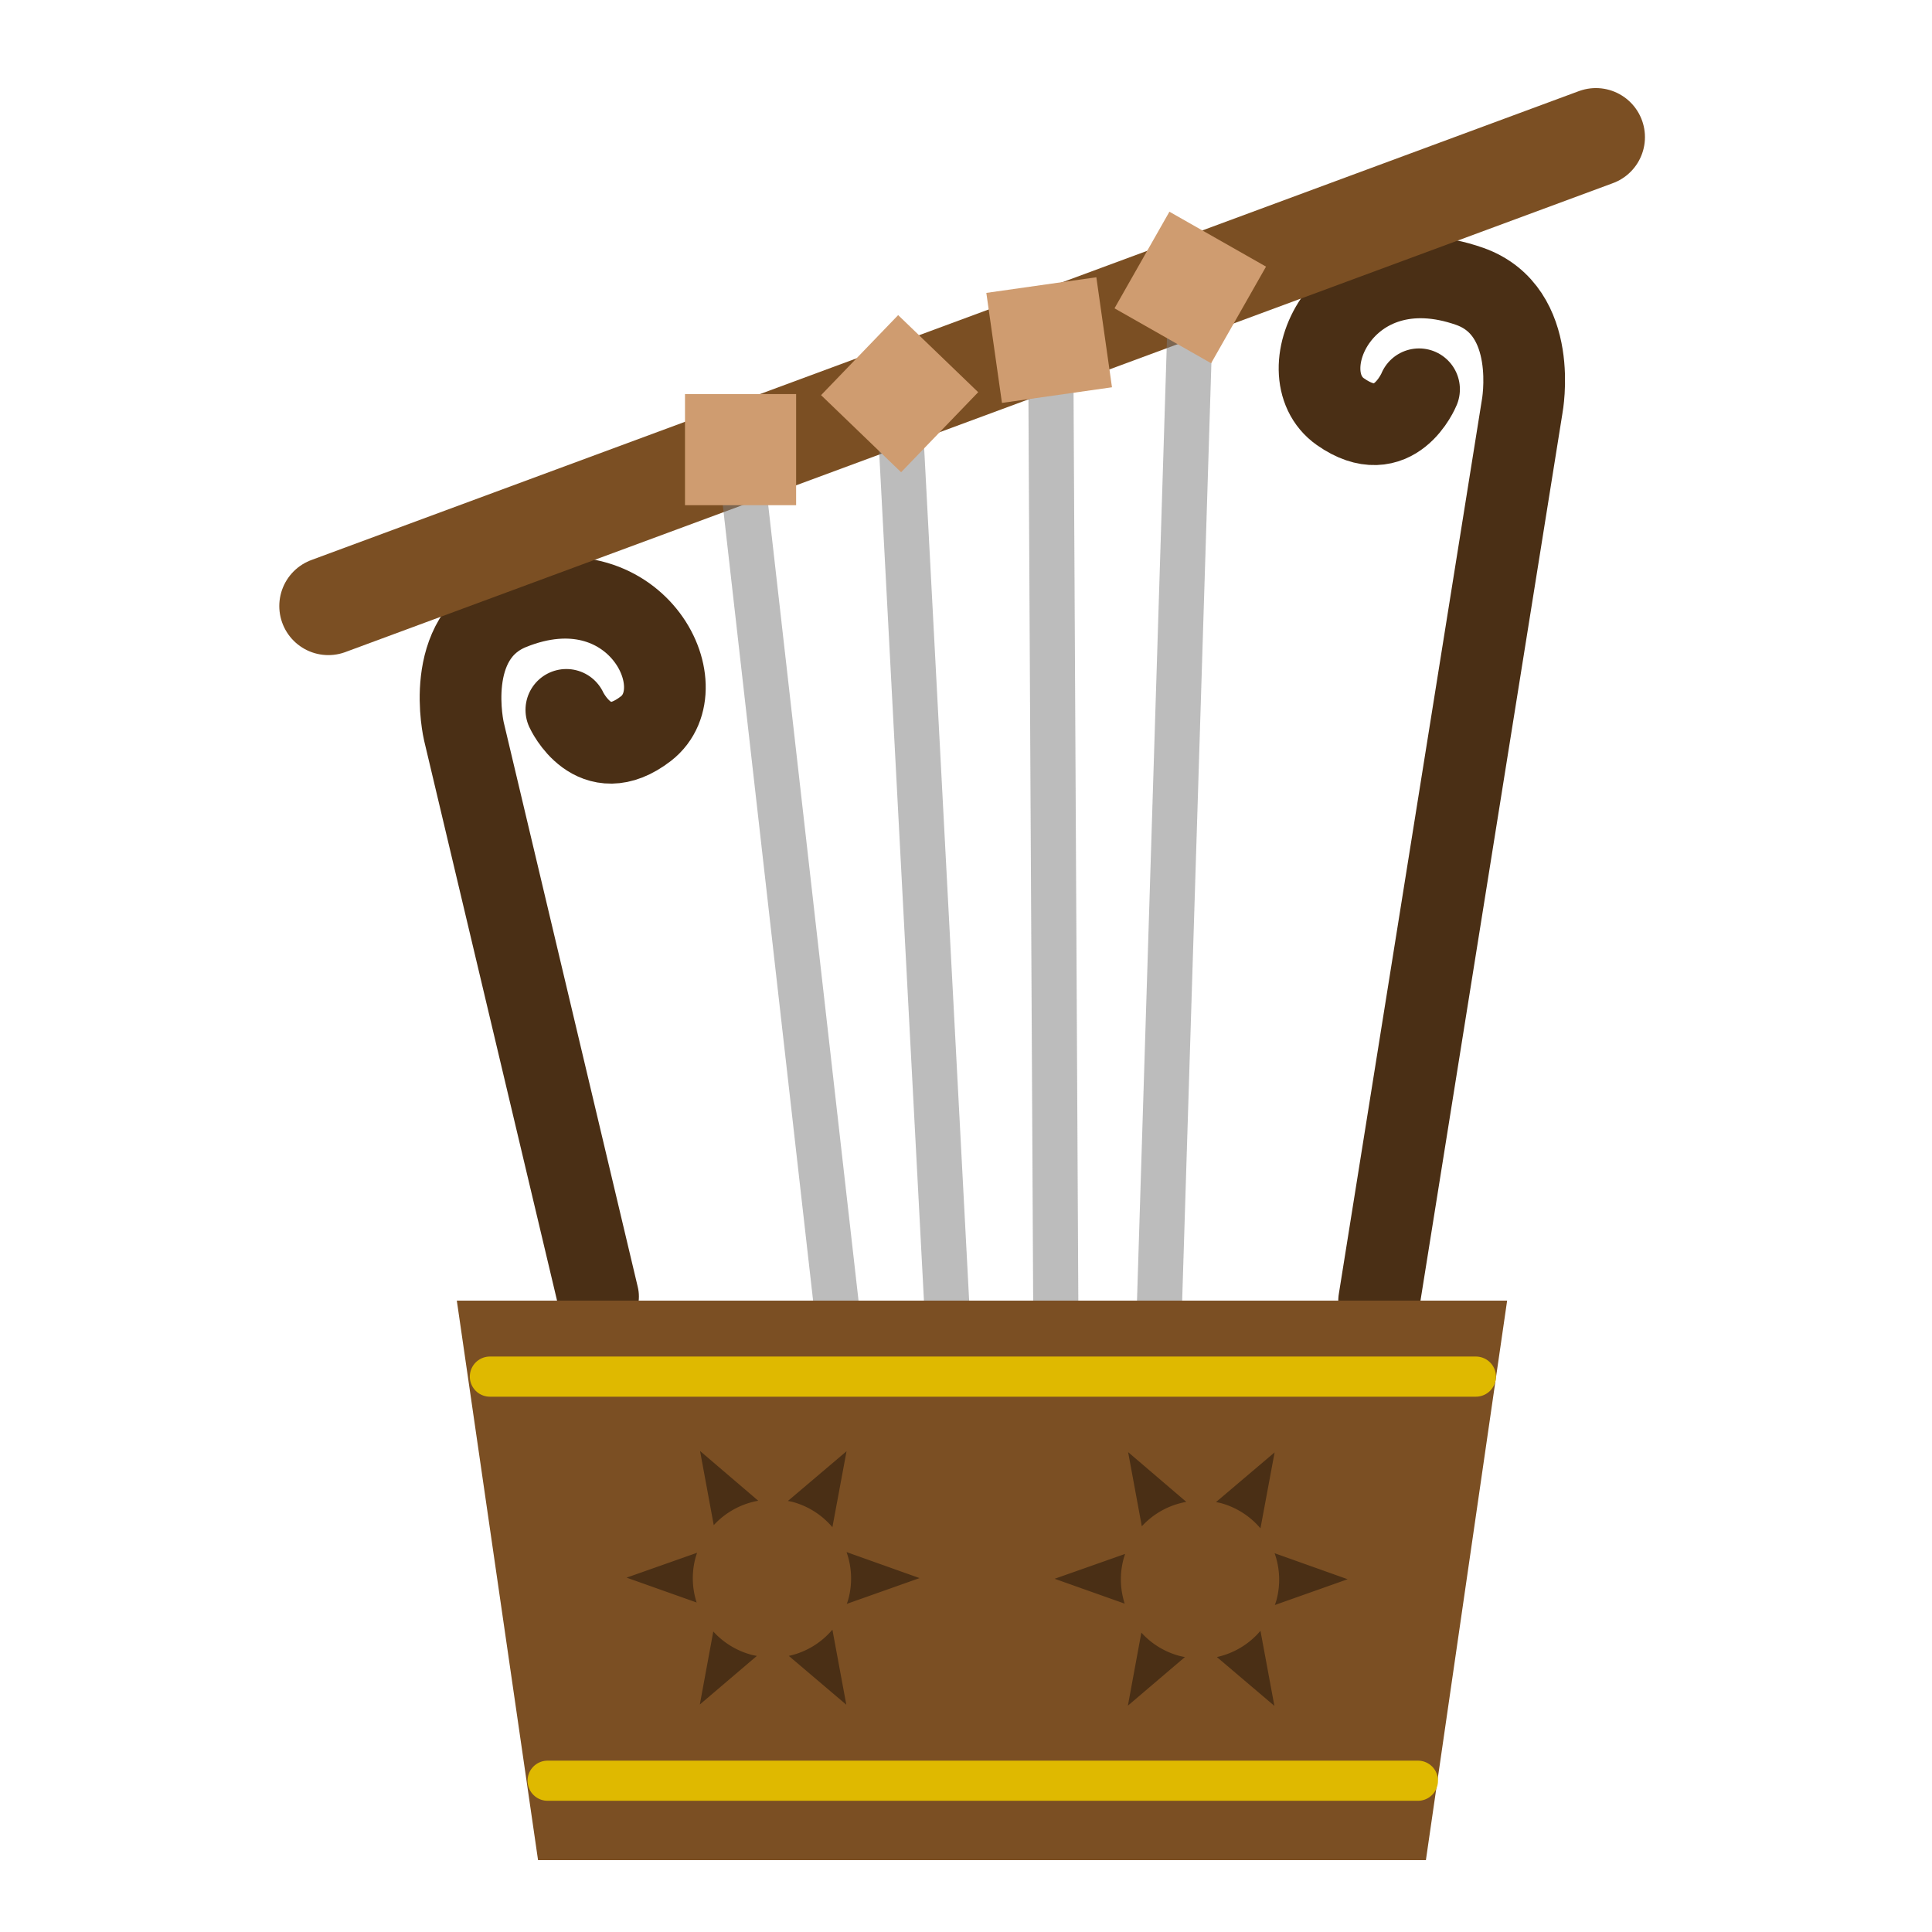 <?xml version="1.0" encoding="UTF-8"?>
<svg width="32" height="32" version="1.1" viewBox="0 0 8.467 8.467" xmlns="http://www.w3.org/2000/svg">
 <g fill="none" stroke-linecap="round">
  <path d="m2.621 5.682-0.588-2.477s-0.097-0.414 0.207-0.536c0.54-0.217 0.826 0.341 0.591 0.524-0.23 0.178-0.349-0.082-0.349-0.082" stroke="#4a2f15" stroke-width=".358px"/>
  <path d="m6.044 5.7 0.627-3.919s0.078-0.417-0.23-0.526c-0.549-0.193-0.81 0.378-0.567 0.549 0.237 0.167 0.345-0.098 0.345-0.098" stroke="#4a2f15" stroke-width=".358px"/>
  <path d="m1.439 2.656 5.555-2.055" stroke="#7b4f23" stroke-width=".43"/>
 </g>
 <g transform="matrix(1.355 0 0 1.355 -1.02 -1.36)" fill="none" opacity=".513" stroke="#7c7c7c" stroke-width=".146">
  <path d="m3.142 2.444 0.355 3.127"/>
  <path d="m3.658 2.25 0.165 3.127"/>
  <path d="m4.151 2.087 0.017 3.243"/>
  <path d="m4.606 1.913-0.107 3.433"/>
 </g>
 <path d="m2.358 8.152-0.356-2.452h4.603l-0.356 2.452z" fill="#7b4f23"/>
 <g fill="#cf9c70">
  <rect x="3.002" y="1.727" width=".487" height=".487"/>
  <rect transform="rotate(43.926)" x="3.793" y="-1.736" width=".487" height=".487"/>
  <rect transform="rotate(-8.088)" x="4.099" y="1.879" width=".487" height=".487"/>
  <rect transform="rotate(29.615)" x="4.914" y="-1.726" width=".487" height=".487"/>
 </g>
 <path d="m3.71 6.36-0.257 0.218a0.347 0.347 0 0 1 0.02 0.004 0.347 0.347 0 0 1 0.175 0.111zm-0.642-0.001 0.06 0.325a0.347 0.347 0 0 1 0.195-0.107zm0.642 0.443a0.347 0.347 0 0 1 0.008 0.206 0.347 0.347 0 0 1-0.007 0.021l0.319-0.113zm-0.655 0.003-0.309 0.109 0.307 0.109a0.347 0.347 0 0 1-0.005-0.196 0.347 0.347 0 0 1 0.007-0.022zm0.593 0.337a0.347 0.347 0 0 1-0.191 0.115l0.252 0.214zm-0.522 0.008-0.059 0.32 0.25-0.213a0.347 0.347 0 0 1-0.024-0.005 0.347 0.347 0 0 1-0.167-0.102z" fill="#4a2f15"/>
 <path d="m5.586 6.365-0.257 0.218a0.347 0.347 0 0 1 0.02 0.004 0.347 0.347 0 0 1 0.175 0.111zm-0.642-0.001 0.06 0.325a0.347 0.347 0 0 1 0.195-0.107zm0.642 0.443a0.347 0.347 0 0 1 0.008 0.206 0.347 0.347 0 0 1-0.007 0.021l0.319-0.113zm-0.655 0.003-0.309 0.109 0.307 0.109a0.347 0.347 0 0 1-0.005-0.196 0.347 0.347 0 0 1 0.007-0.022zm0.593 0.337a0.347 0.347 0 0 1-0.191 0.115l0.252 0.214zm-0.522 0.008-0.059 0.32 0.25-0.213a0.347 0.347 0 0 1-0.024-0.005 0.347 0.347 0 0 1-0.167-0.102z" fill="#4a2f15"/>
 <path d="m2.4 7.804h3.814" fill="none" stroke="#dfb900" stroke-linecap="round" stroke-width=".176"/>
 <path d="m2.147 6.033h4.321" fill="none" stroke="#dfb900" stroke-linecap="round" stroke-width=".176"/>
</svg>
